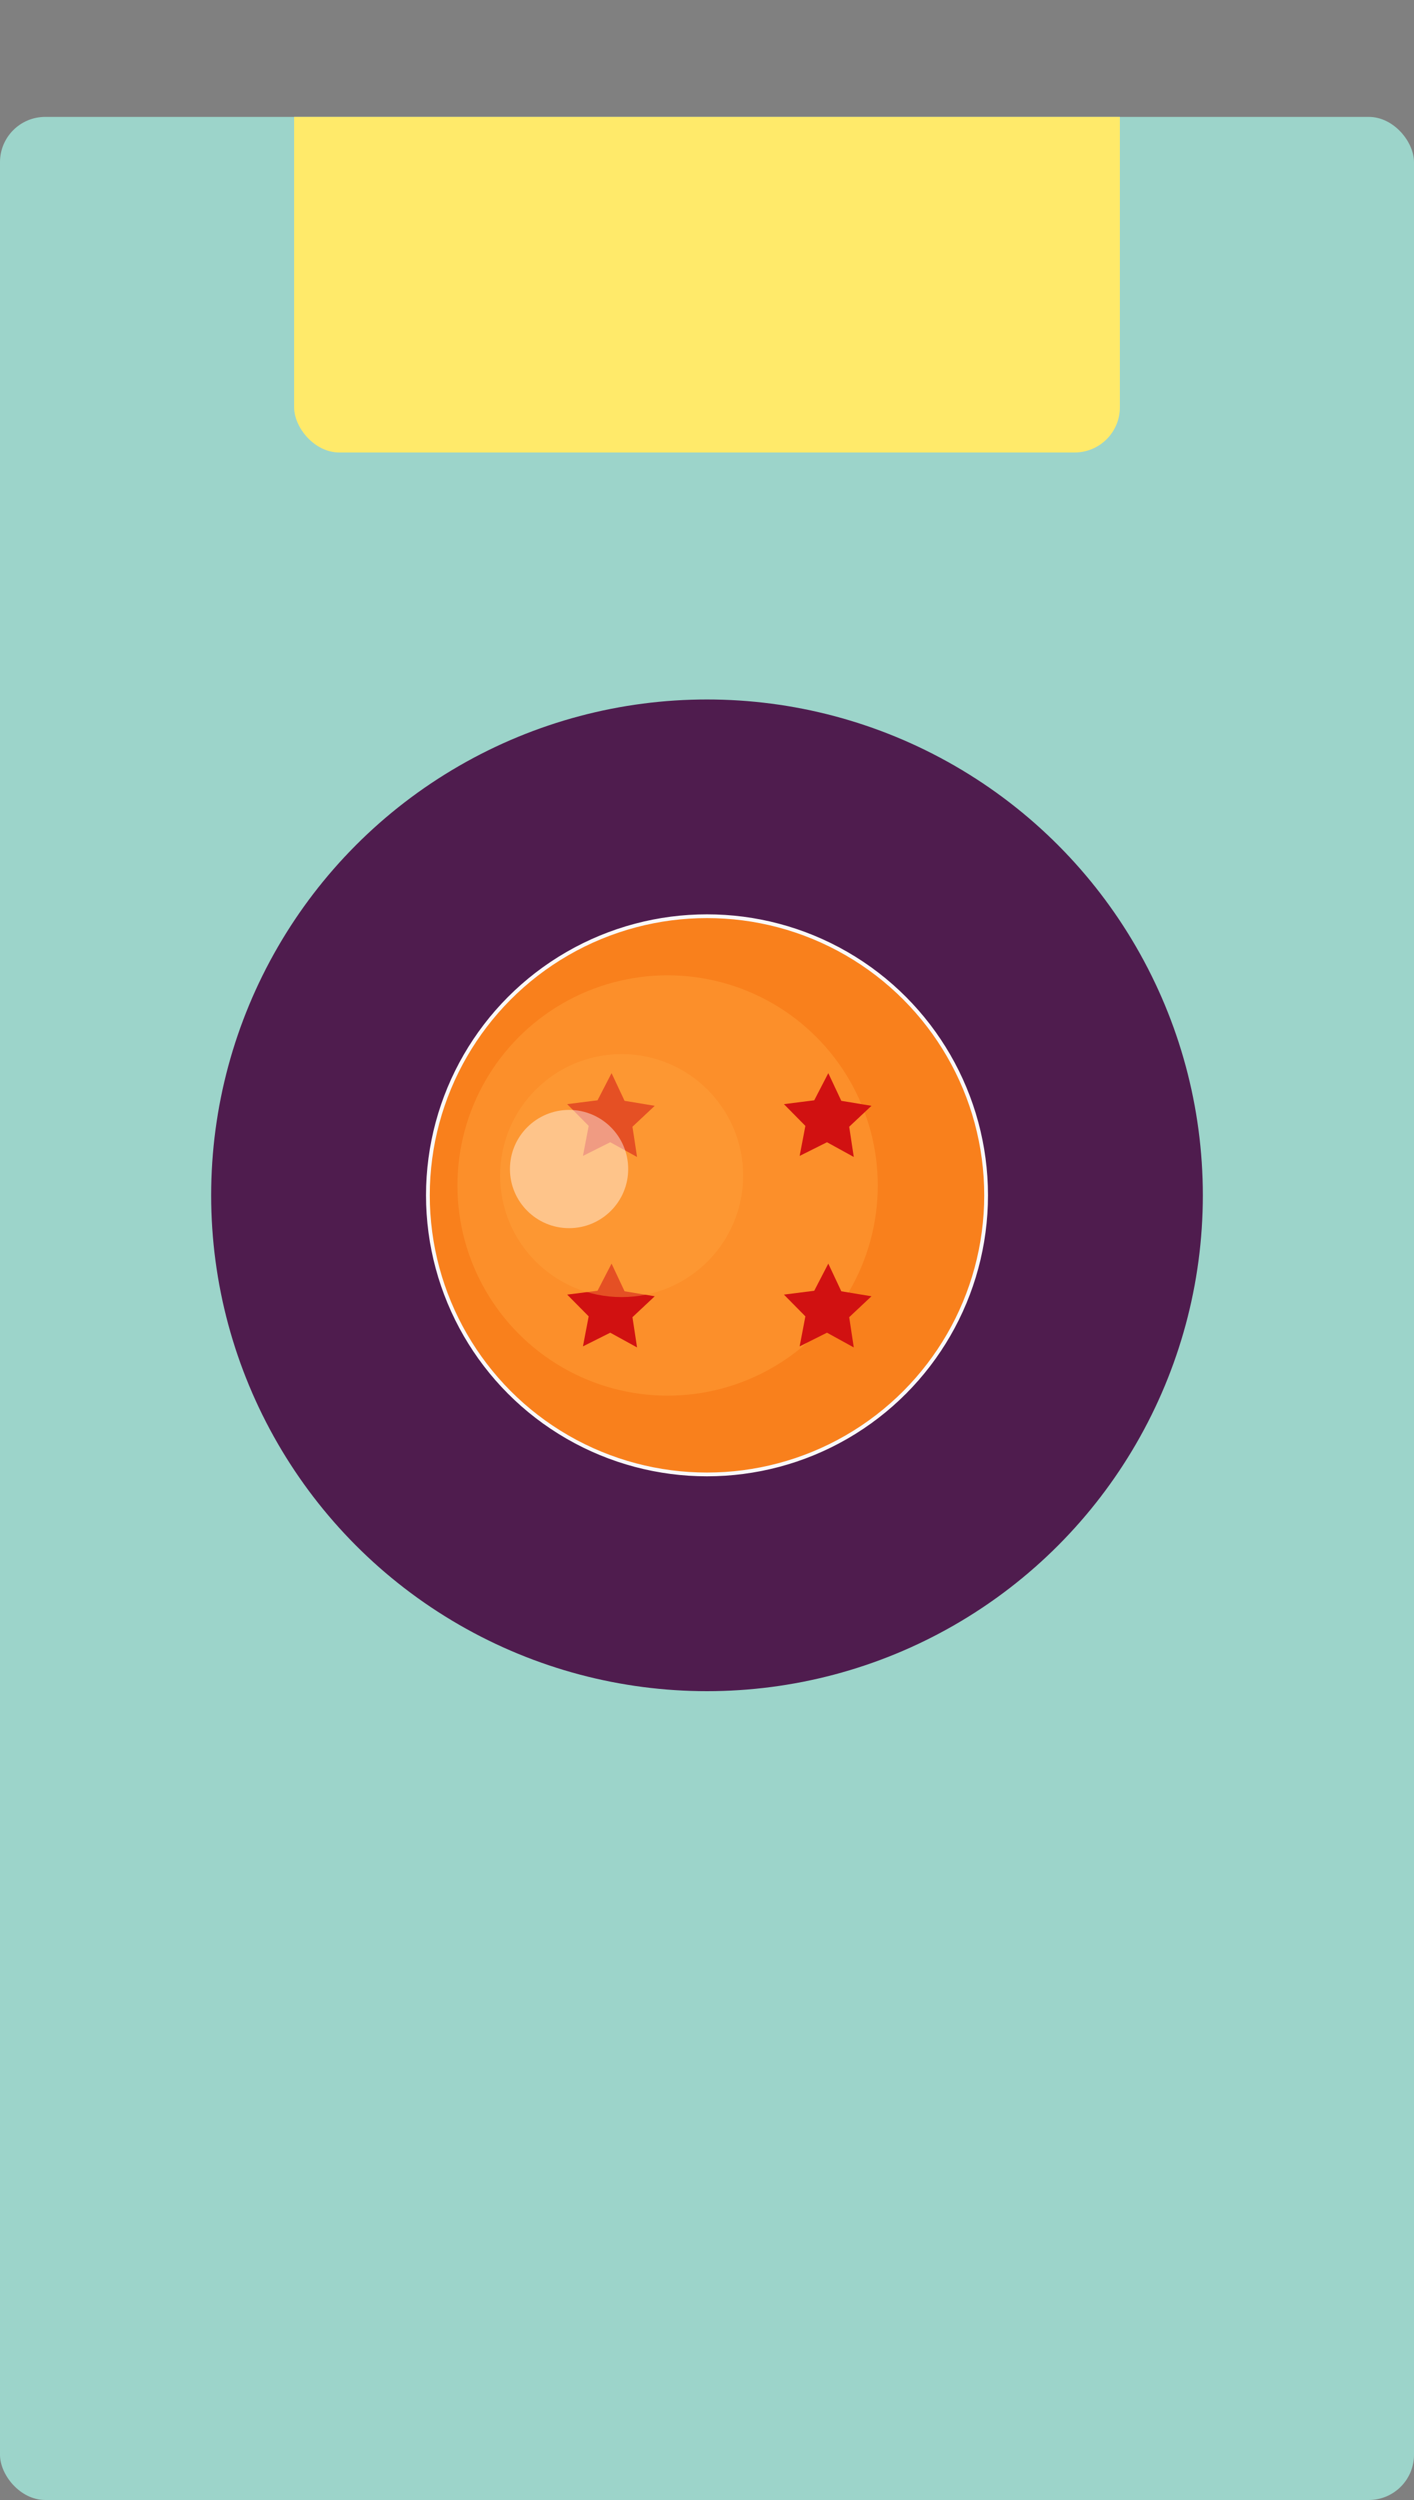 <svg xmlns="http://www.w3.org/2000/svg" xmlns:xlink="http://www.w3.org/1999/xlink" viewBox="0 0 375 663"><rect x="0" y="0" width="375" height="663" fill="#808080" stroke="none"/><defs><style>.cls-1{fill:#9cd4ca;}.cls-2{clip-path:url(#clip-path);}.cls-3{fill:#ffea6a;}.cls-4{fill:#4f1c4e;}.cls-5{fill:#f9801c;stroke:#f9f9f9;stroke-miterlimit:10;}.cls-6{fill:#ffa33e;}.cls-6,.cls-8{opacity:0.43;}.cls-7{fill:#d11111;}.cls-8{fill:#fff;}</style><clipPath id="clip-path"><rect class="cls-1" y="31" width="375" height="632" rx="12" ry="12"/></clipPath></defs><title>Recurso 1</title><g id="Capa_2" data-name="Capa 2"><g id="Capa_1-2" data-name="Capa 1"><rect class="cls-1" y="31" width="375" height="632" rx="12" ry="12"/><g class="cls-2"><rect class="cls-3" x="78" width="219" height="120" rx="12" ry="12"/></g><circle class="cls-4" cx="187.5" cy="317" r="131.5"/><circle class="cls-5" cx="187.5" cy="317" r="74.02"/><circle class="cls-6" cx="177.05" cy="314.39" r="55.74"/><polygon class="cls-7" points="154.6 357.06 156.12 349.1 150.42 343.33 158.47 342.31 162.19 335.11 165.64 342.45 173.64 343.77 167.73 349.32 168.95 357.34 161.84 353.43 154.6 357.06"/><polygon class="cls-7" points="212.07 357.06 213.59 349.1 207.9 343.33 215.94 342.31 219.67 335.11 223.12 342.45 231.12 343.77 225.21 349.32 226.43 357.34 219.32 353.43 212.07 357.06"/><polygon class="cls-7" points="154.6 306.55 156.12 298.59 150.42 292.82 158.47 291.8 162.19 284.6 165.64 291.94 173.64 293.26 167.73 298.81 168.95 306.83 161.84 302.92 154.6 306.55"/><polygon class="cls-7" points="212.07 306.55 213.59 298.59 207.9 292.82 215.94 291.8 219.67 284.6 223.12 291.94 231.12 293.26 225.21 298.81 226.43 306.83 219.32 302.92 212.07 306.55"/><circle class="cls-6" cx="164.86" cy="311.77" r="32.22"/><circle class="cls-8" cx="150.92" cy="310.03" r="15.68"/></g></g></svg>